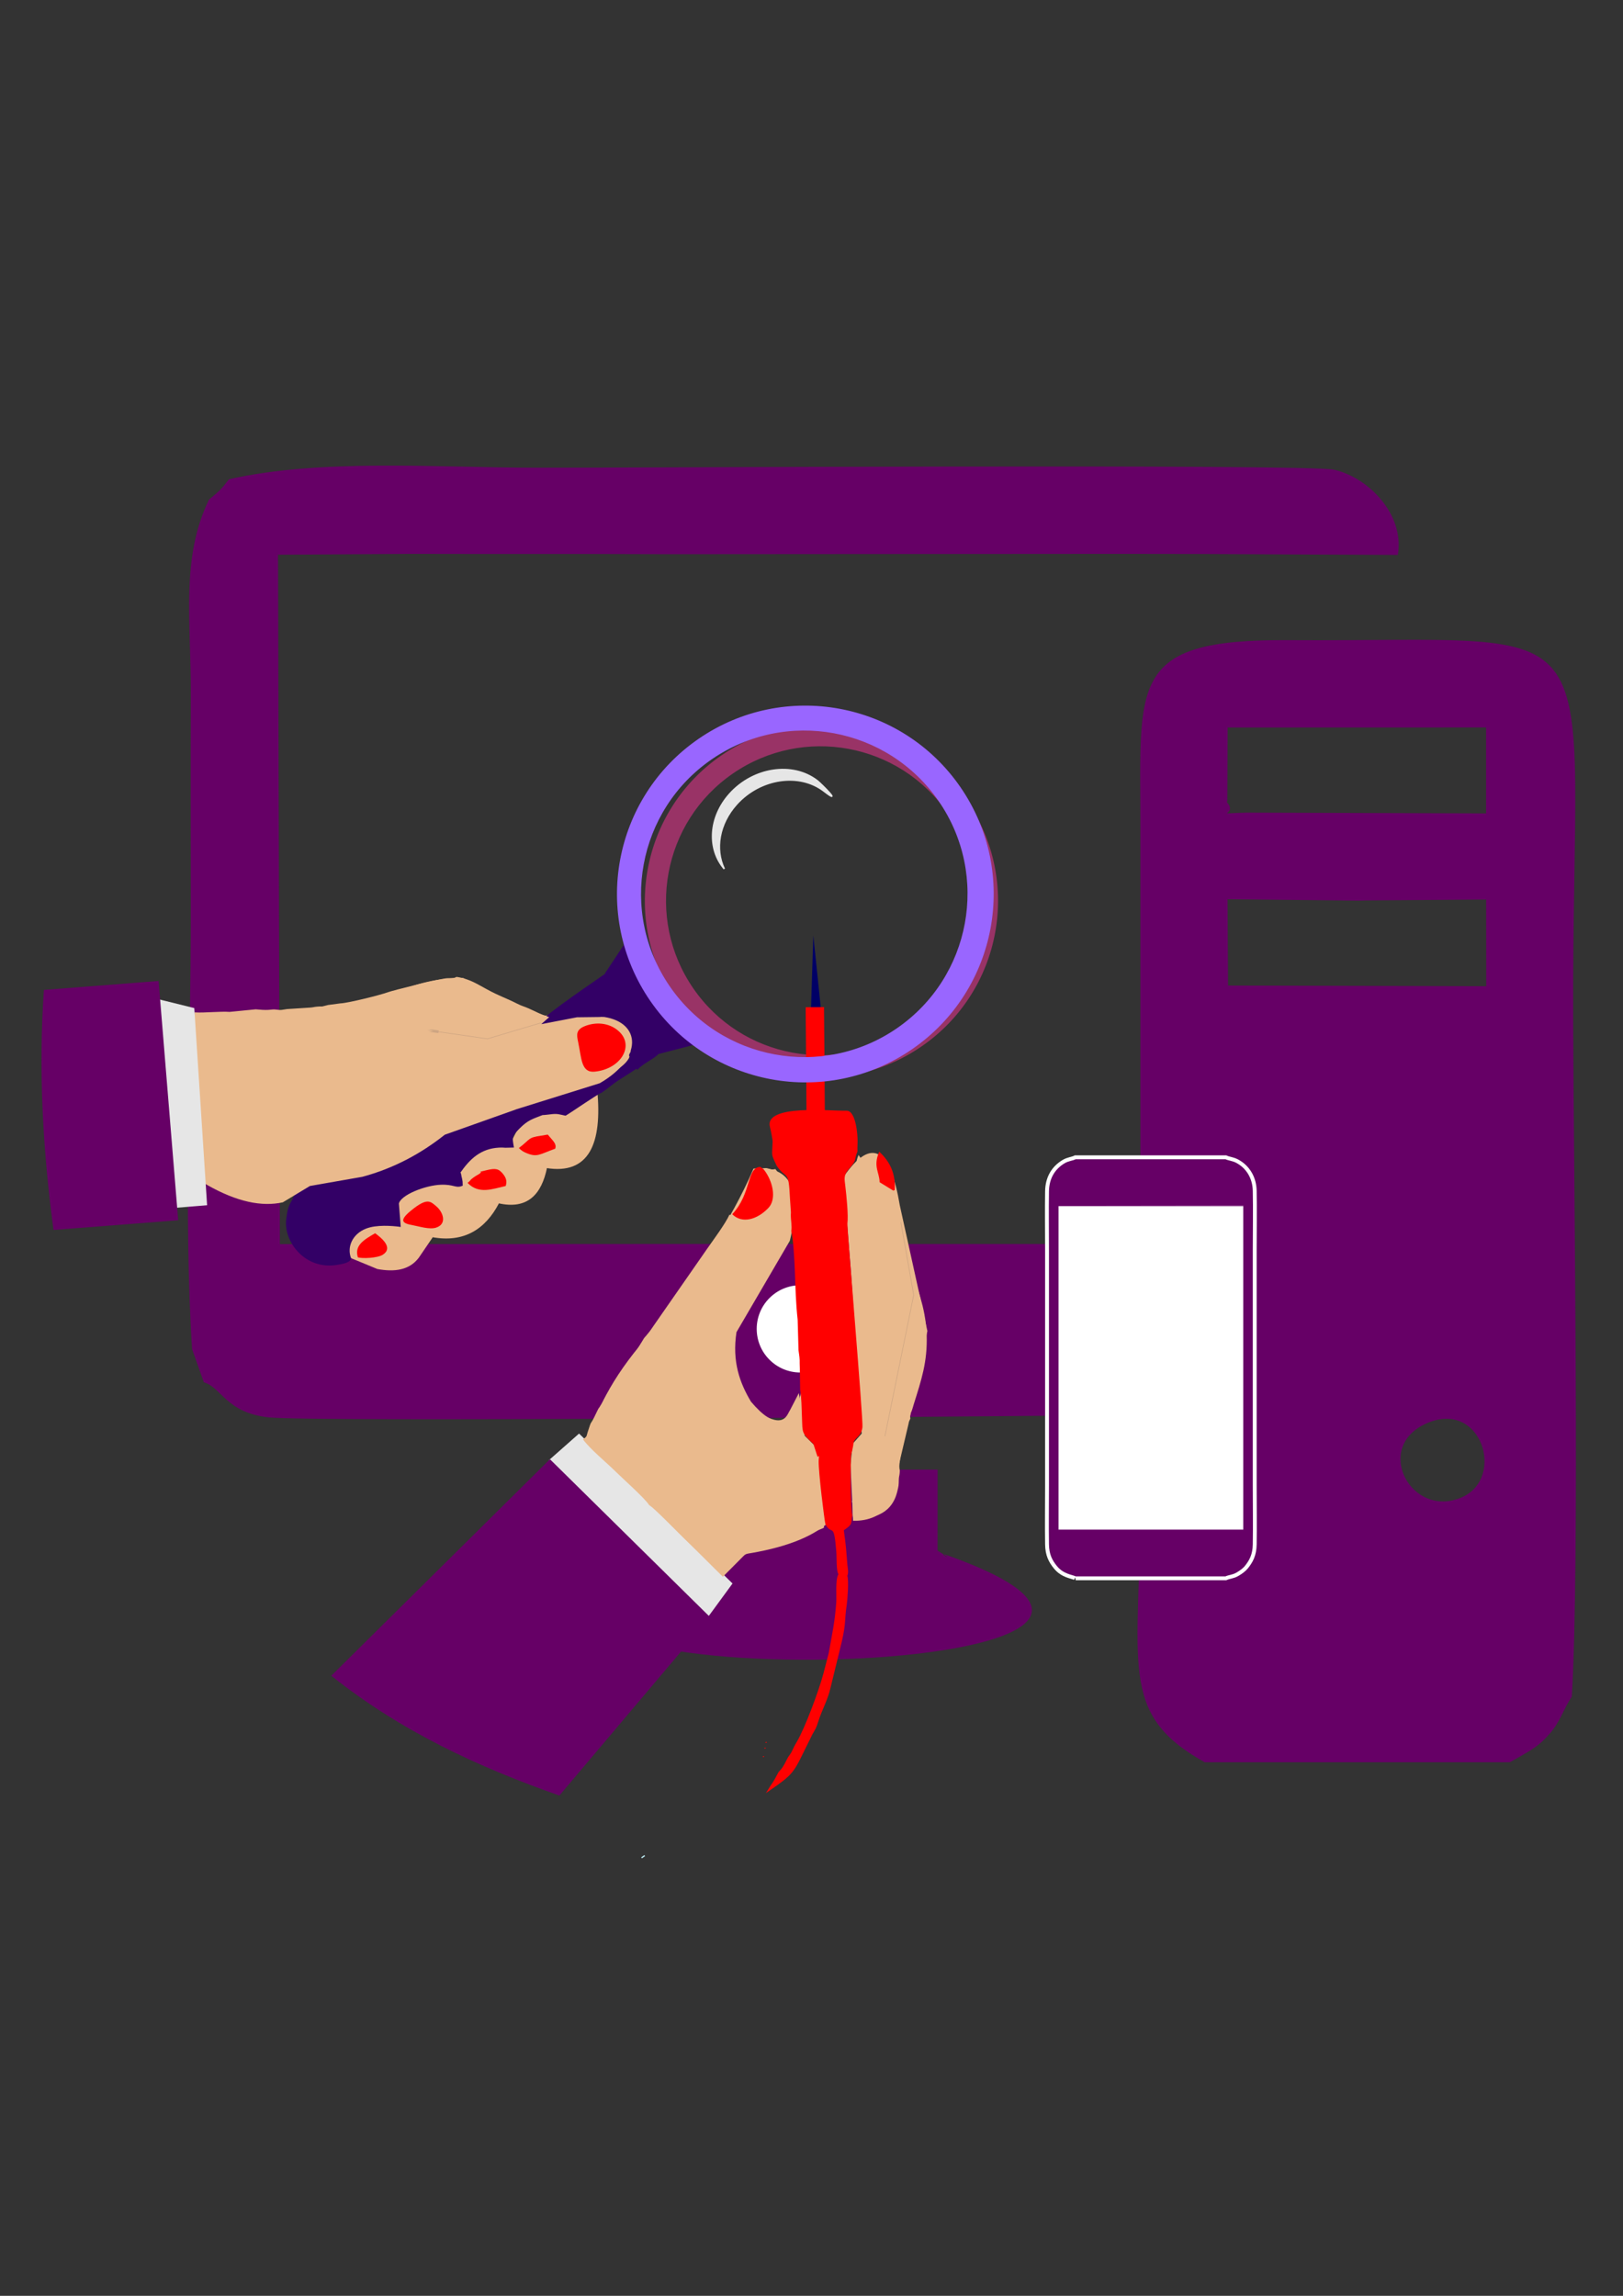 <?xml version="1.0" encoding="UTF-8"?>
<!DOCTYPE svg PUBLIC "-//W3C//DTD SVG 1.1//EN" "http://www.w3.org/Graphics/SVG/1.1/DTD/svg11.dtd">
<!-- Creator: CorelDRAW -->
<svg xmlns="http://www.w3.org/2000/svg" xml:space="preserve" width="210mm" height="297mm" style="shape-rendering:geometricPrecision; text-rendering:geometricPrecision; image-rendering:optimizeQuality; fill-rule:evenodd; clip-rule:evenodd"
viewBox="0 0 210 297"
 xmlns:xlink="http://www.w3.org/1999/xlink"
 version="1.1">
 <rect x="0" y="0" width="210" height="297" fill="#333333" stroke="none"/>
 <defs>
  <style type="text/css">
   <![CDATA[
    .str1 {stroke:#660066;stroke-width:0.076}
    .str8 {stroke:#CEA582;stroke-width:0.076}
    .str5 {stroke:#330066;stroke-width:0.2}
    .str6 {stroke:#660066;stroke-width:0.2}
    .str9 {stroke:#9966FF;stroke-width:0.2}
    .str3 {stroke:#E6E6E6;stroke-width:0.2}
    .str4 {stroke:#EABA8D;stroke-width:0.2}
    .str7 {stroke:red;stroke-width:0.2}
    .str2 {stroke:white;stroke-width:0.2}
    .str0 {stroke:white;stroke-linecap:round}
    .fil1 {fill:none}
    .fil8 {fill:none;fill-rule:nonzero}
    .fil11 {fill:#000066}
    .fil5 {fill:#330066}
    .fil0 {fill:#660066}
    .fil7 {fill:#993366}
    .fil12 {fill:#9966FF}
    .fil10 {fill:#B9E6EE}
    .fil9 {fill:#CEA582}
    .fil3 {fill:#E6E6E6}
    .fil4 {fill:#EABA8D}
    .fil6 {fill:red}
    .fil2 {fill:white}
   ]]>
  </style>
 </defs>
 <g id="Layer_x0020_1">
  <g id="_428056384">
   <path id="_432129960" class="fil0" d="M155.875 227.972l39.479 0 1.161 -0.648c1.597,-0.941 2.541,-1.37 4.011,-3.058 1.4,-1.607 1.716,-3.088 2.848,-4.771 1.041,-17.06 0.245,-67.087 0.176,-87.506 -0.185,-54.41 6.548,-48.9 -36.889,-49.176 -20.879,-0.133 -19.064,5.577 -19.105,24.605l-0.002 86c0.027,21.855 -3.086,28.216 8.321,34.554zm28.641 -43.809c-6.89,3.105 -1.886,12.369 4.62,9.542 5.718,-2.485 2.545,-12.771 -4.62,-9.542zm-25.751 -80.358c1.497,1.679 -2.212,1.442 2.528,1.323l30.992 0.099 0.002 -11.118 -33.443 0.01 -0.043 9.358 -0.037 0.328zm0.132 23.692l33.408 0.087 -0.01 -11.215 -15.663 0.114 -0.767 0.023 -17.036 -0.175 0.068 11.165z"/>
   <path id="_432129720" class="fil0" d="M29.628 61.999c-1.066,1.388 -1.233,1.508 -2.588,2.634 -3.657,7.524 -2.323,15.543 -2.354,25.124 -0.03,9.464 -0.014,18.946 -0.003,28.411 0.02,17.962 -0.957,38.758 0.169,56.36l1.525 4.297c2.296,0.645 2.859,3.953 8.427,4.539 5.683,0.598 89.69,-0.101 101.715,-0.224l0.081 -22.206 -48.941 -0.006 -51.445 0.019 -0.24 -89.184 17.172 -0.113 9.978 0.015 12.896 -0.002 10.462 0.03 58.699 -0.043 9.978 0.015 25.707 0.122c0.901,-5.283 -3.871,-10.051 -8.26,-11.021 -3.493,-0.772 -92.604,-0.236 -103.351,-0.258 -13.005,-0.027 -27.71,-1.191 -39.629,1.492z"/>
   <g>
    <path id="_432129888" class="fil1 str0" d="M139.186 203.929l19.375 0c0.443,-0.202 0.889,-0.182 1.423,-0.489 0.419,-0.241 0.845,-0.555 1.077,-0.843 0.605,-0.752 1.016,-1.501 1.037,-2.806 0.041,-2.524 0,-5.087 0,-7.615l0 -30.53c0,-2.524 0.051,-5.099 -0.001,-7.616 -0.034,-1.626 -0.87,-2.933 -2.156,-3.605 -0.494,-0.258 -0.988,-0.28 -1.377,-0.459l-19.378 0c-0.393,0.196 -0.916,0.218 -1.413,0.509 -1.271,0.744 -2.02,1.971 -2.046,3.628 -0.04,2.526 -0.001,5.086 -0.001,7.616l0 30.456c0,2.53 -0.038,5.09 0.001,7.617 0.021,1.3 0.414,2.043 1.025,2.798 0.849,1.051 1.969,1.109 2.435,1.339zm21.704 -47.936l0 -0.03 -23.966 0.03 0 41.909 0 0.01 23.975 0 0 -41.919 -0.009 0z"/>
    <path id="_4321298881" class="fil0" d="M139.186 203.929l19.375 0c0.443,-0.202 0.889,-0.182 1.423,-0.489 0.419,-0.241 0.845,-0.555 1.077,-0.843 0.605,-0.752 1.016,-1.501 1.037,-2.806 0.041,-2.524 0,-5.087 0,-7.615l0 -30.53c0,-2.524 0.051,-5.099 -0.001,-7.616 -0.034,-1.626 -0.87,-2.933 -2.156,-3.605 -0.494,-0.258 -0.988,-0.28 -1.377,-0.459l-19.378 0c-0.393,0.196 -0.916,0.218 -1.413,0.509 -1.271,0.744 -2.02,1.971 -2.046,3.628 -0.04,2.526 -0.001,5.086 -0.001,7.616l0 30.456c0,2.53 -0.038,5.09 0.001,7.617 0.021,1.3 0.414,2.043 1.025,2.798 0.849,1.051 1.969,1.109 2.435,1.339zm21.704 -47.936l0 -0.03 -23.966 0.03 0 41.909 0 0.01 23.975 0 0 -41.919 -0.009 0z"/>
   </g>
   <rect class="fil2 str1" x="136.925" y="155.993" width="23.975" height="41.919"/>
   <circle class="fil2 str2" cx="103.555" cy="171.912" r="5.544"/>
   <path class="fil0" d="M87.841 200.53c-0.932,0.684 0.137,0.109 -1.63,0.851 -44.124,18.544 83.513,16.987 36.895,0.012 -2.859,-1.041 1.396,1.16 -1.794,-0.794l0.006 -10.478 -33.431 -0.014 -0.047 10.422z"/>
   <g id="_432124872">
    <polygon id="_432128928" class="fil3 str3" points="71.157,188.914 74.922,185.59 94.651,204.86 91.609,209.016 "/>
    <path id="_432129144" class="fil4 str4" d="M72.853 143.876l4.321 -2.899c0.669,7.001 -1.054,10.909 -6.483,10.026 -0.705,3.492 -2.503,5.393 -6.186,4.558 -1.8,3.457 -4.55,5.115 -8.559,4.388l-1.833 2.69c-1.181,1.577 -3.046,1.836 -5.253,1.435l-4.097 -1.692c0.699,-3.091 2.342,-5.01 6.556,-3.911 -0.391,-3.556 1.312,-5.916 8.116,-5.36 0.207,-3.797 2.291,-5.531 6.629,-4.788 1.157,-3.31 3.195,-5.165 6.789,-4.447z"/>
    <path id="_432128832" class="fil4" d="M80.03 132.321l-0.323 -0.178 -0.323 -0.178 -0.323 -0.178c-0.206,0.142 -0.107,0.136 -0.272,-0.104 -0.417,-0.046 -0.668,-0.154 -0.978,-0.237l-0.212 -0.036c-1.079,0.011 -2.222,0.057 -3.55,0.377 -0.559,0.39 -0.361,0.216 -1.076,0.182l-0.378 -0.141c-0.221,-0.099 -0.236,-0.038 -0.04,-0.173l0.042 -0.23 0.042 -0.23 0.042 -0.23 0.042 -0.23 0.043 -0.23 0.042 -0.23c-0.285,0.011 -0.423,0.095 -0.771,0.319 -1.771,1.139 -1.031,1.006 -3.654,-0.148 -0.577,-0.254 -0.837,-0.287 -1.435,-0.59 -1.704,-0.863 -2.214,-0.924 -4.039,-1.923 -1.221,-0.668 -2.047,-1.196 -3.407,-1.483 -0.958,-0.202 0.005,0.125 -1.561,0.093 -0.776,-0.016 -7.1,1.582 -7.694,1.799 -1.118,0.407 -5.258,1.431 -6.207,1.46l-1.582 0.208c-1.302,0.328 -0.38,0.124 -1.465,0.218 -0.35,0.03 -0.488,0.096 -0.853,0.118l-3.004 0.193c-0.816,0.11 -0.621,0.166 -1.437,0.065 -0.629,-0.078 -0.694,0.144 -2.256,-0.003 -0.089,-0.008 -0.336,-0.03 -0.351,-0.03l-3.386 0.333c-1.154,-0.09 -3.238,0.137 -4.419,0.065 -0.026,-0.002 -0.082,-0.004 -0.122,-0.011 -0.2,0.874 0.729,9.228 0.763,10.927l0.304 4.142c0.166,1.254 0.061,0.46 -0.106,1.386 -0.071,0.394 0.32,1.082 0.443,2.823 0.058,0.817 0.106,1.968 0.284,2.848 0.596,-0.164 1.942,0.888 3.234,1.476 0.95,0.433 1.823,0.539 2.842,0.686l0.231 0.036c0.716,0.106 2.915,0.128 3.467,-0.125 0.241,-0.111 0.535,-0.294 0.79,-0.416 0.019,-0.009 0.363,-0.166 0.388,-0.175l0.494 -0.154c1.595,-1.405 1.363,-1.216 3.121,-1.413 0.963,-0.108 2.24,-0.309 3.184,-0.517 2.728,-0.602 3.923,-1.139 6.645,-2.266 0.121,-0.199 0.058,-0.207 0.188,-0.018l0.136 -0.094c-0.011,-0.2 -0.133,-0.176 0.084,-0.169l5.59 -3.237c0.05,-0.398 -0.482,0.034 0.269,-0.483l0.168 0.244c1.422,-0.863 4.846,-1.877 6.534,-2.465 1.116,-0.389 2.148,-0.687 3.273,-0.978 0.679,-0.176 2.575,-0.673 3.017,-0.692 2.984,-1.212 9.227,-2.393 10.866,-5.428l0.138 -0.382 0.043 -0.23 0.095 -0.466 -0.172 -0.683 0.102 -0.271 -0.116 -0.321 -0.094 -0.136c-0.156,-0.46 -0.112,-0.43 -0.285,-0.806l-0.681 -0.935 -0.374 -0.344z"/>
    <path id="_432127944" class="fil4" d="M100.323 151.232c-0.863,0.239 -0.972,-0.431 -1.861,0.078 1.205,1.506 1.701,3.851 0.609,4.994 -1.438,1.506 -3.397,2.081 -4.676,0.812 -0.519,1.167 -2.1,3.287 -2.894,4.426l-6.953 9.997c-0.865,1.311 -1.111,1.338 -1.335,1.772l-1.639 2.666c-0.707,1.342 -1.953,2.731 -3.182,4.637 -0.274,0.425 -0.301,0.566 -0.477,0.862 -0.822,1.382 -0.121,-0.003 -1.014,1.831 -0.578,1.186 -0.299,0.211 -0.867,1.979 -0.17,0.528 -0.037,0.51 -0.601,0.919 0.963,1.312 3.02,2.967 4.279,4.219 0.971,0.966 3.735,3.386 4.288,4.296 0.519,0.213 4.126,3.931 4.59,4.365 1.558,1.458 3.075,2.891 4.676,4.518 0.301,-0.383 2.653,-2.244 3.116,-2.476 2.49,-1.247 4.48,-1.502 6.854,-2.34 0.755,-0.266 2.924,-0.851 3.396,-1.176 -0.231,-0.956 -0.188,-1.809 -0.319,-2.693 -0.142,-0.955 -0.084,-1.918 -0.347,-2.663 -0.545,-0.296 -0.484,-0.398 0.047,-0.834 -0.161,-0.708 -0.279,-1.234 -0.255,-2.03 -0.476,-0.478 -0.375,-0.112 -0.14,-0.505l-0.539 -1.666c-1.551,-1.467 -1.399,-1.403 -1.479,-3.374 -0.049,-1.223 -0.056,-2.66 -0.234,-3.635l-1.132 2.191c-0.32,0.469 -0.567,1.62 -2.026,1.276 -2.226,-0.526 -3.598,-2.879 -4.427,-4.843 -0.18,-0.426 -0.615,-2.637 -0.68,-3.094 -0.705,-5.005 1.218,-5.6 2.547,-8.317 0.195,-0.399 0.202,-0.546 0.493,-0.978 0.81,-1.199 2.693,-4.11 2.959,-5.391 0.25,-1.207 -0.407,-0.264 0.781,-1.874l0.334 0.485c0.114,-0.625 -0.073,-1.411 -0.06,-2.102 0.004,-0.199 0.014,-0.135 0.012,-0.342l-0.123 -1.806c-0.179,-3.807 -0.436,-2.324 -1.718,-4.187z"/>
    <path id="_432127848" class="fil5 str5" d="M80.837 122.238l-2.461 3.715c-0.004,0.02 -0.018,0.069 -0.023,0.105 -7.328,5.044 -17.956,12.391 -0.561,5.398 0.311,0.083 0.561,0.192 0.978,0.237 0.143,-0.175 0.028,-0.14 0.273,0.104l0.323 0.178 0.323 0.178 0.323 0.178c0.206,0.046 0.035,-0.353 0.374,0.344l0.681 0.935c0.207,0.055 0.093,-0.422 0.322,0.298 0.114,0.358 0.052,0.222 -0.036,0.508l0.094 0.136c0.4,0.324 0.207,0.118 0.116,0.321 0.141,0.206 0.136,0.107 -0.103,0.271l0.172 0.683c0.206,0.515 0.296,0.075 -0.095,0.466l-0.043 0.23c0.038,0.096 0.073,0.183 0.108,0.263 -1.72,2.974 -8.487,4.284 -11.443,5.485 0.021,0.038 0.041,0.07 0.059,0.096 -0.689,0.12 -2.164,0.506 -2.745,0.656 -1.125,0.291 -2.158,0.59 -3.273,0.978 -1.689,0.589 -5.112,1.602 -6.534,2.465l-0.437 0.239 -7.712 4.227c-1.659,0.676 -2.848,1.097 -4.932,1.558 -0.944,0.208 -2.221,0.41 -3.184,0.517 -1.758,0.197 -1.526,0.008 -3.121,1.413l-0.348 0.777c-0.545,0.894 -0.653,1.366 -0.801,2.583 -0.34,2.788 2.393,6.445 6.482,5.753 0.544,-0.092 1.556,-0.231 1.722,-0.72 -0.59,-1.521 0.187,-3.253 1.99,-3.963 1.371,-0.54 3.428,-0.372 4.419,-0.24l-0.231 -2.918c0.247,-1.205 3.523,-2.461 5.531,-2.527 1.742,-0.058 1.918,0.481 2.73,0.154 0.002,-0.726 -0.107,-0.782 -0.227,-1.49l-0.091 -0.138c1.282,-1.854 2.72,-3.207 5.133,-3.329 0.288,-0.015 0.459,-0.01 0.822,0.018l0.971 -0.024c-0.225,-1.317 -0.259,-1.401 0.814,-2.476 1.061,-1.064 1.696,-1.223 2.926,-1.702l0.02 -0.018c0.402,-0.012 0.905,-0.092 1.335,-0.133 0.701,-0.067 0.997,0.06 1.687,0.203 0.821,-0.482 4.285,-2.9 4.605,-2.938 0.825,-0.567 1.649,-1.26 2.068,-1.534 0.541,-0.352 1.735,-1.095 2.549,-1.645l0.094 0.137c0.727,-0.798 2.251,-1.436 2.649,-1.977l4.535 -1.178c2.377,-0.617 -5.598,-7.659 -8.829,-12.858z"/>
    <path id="_432128136" class="fil4" d="M111.086 149.422c-0.472,1.1 0.005,1.015 -1.085,2.228 -0.739,0.822 -0.594,1.292 -0.482,2.252 0.15,1.276 0.406,3.783 0.268,4.817 -0.067,0.504 2.065,25.439 1.945,26.359 -0.168,1.289 -0.995,1.291 -1.155,2.037 -0.03,0.442 -0.176,0.955 -0.297,1.505 -0.154,0.703 -0.208,0.754 -0.11,1.633 0.115,1.031 0.056,2.164 0.141,3.27l0.319 0.382 -0.394 0.271c0.244,0.962 -0.023,1.415 0.168,2.291 0.795,0.195 0.84,0.116 1.682,-0.158 0.108,-0.035 3.163,0.04 3.996,-3.297 0.219,-0.875 0.194,-0.831 0.217,-1.623 0.011,-0.371 0.078,-0.46 0.11,-0.811 0.052,-0.576 -0.031,-0.345 -0.042,-0.839 -0.018,-0.813 0.737,-4.894 1.18,-5.72 0.443,-0.826 0.118,-0.336 0.257,-1.021 0.007,-0.033 0.019,-0.081 0.028,-0.114 0.064,-0.245 0.075,-0.18 0.166,-0.444 0.099,-0.288 0.148,-0.497 0.238,-0.787 0.975,-3.116 1.78,-5.465 1.669,-8.954 -0.123,-3.864 -1.546,-6.577 -1.615,-7.779l-0.516 -2.144c-0.014,-0.028 -0.031,-0.078 -0.044,-0.105 -0.012,-0.025 -0.026,-0.075 -0.039,-0.099 -0.241,-0.47 -0.079,0.035 -0.42,-0.5 -0.385,-0.602 0.062,-1.298 -0.031,-1.728 -0.222,-1.028 -0.306,0.801 -0.426,-1.872l-0.218 -1.347c-0.329,-1.712 -0.747,-2.897 -1.214,-4.507l-0.152 -0.668c-0.006,-0.023 -0.024,-0.068 -0.03,-0.09 -0.011,-0.039 -0.078,-0.225 -0.088,-0.277l-0.021 -0.205c-0.03,-0.248 0.05,-0.202 -0.109,-0.51 -0.322,-0.625 -1.199,-1.483 -1.593,-1.482l-1.896 0.622 -0.405 -0.588z"/>
    <path id="_432127896" class="fil4 str4" d="M25.105 131.441c9.994,-0.618 18.42,0.597 25.869,-2.828 2.881,-1.325 5.785,-2.007 8.922,-1.996 3.367,1.892 6.977,3.596 10.966,5.009l-1.17 1.031 4.964 -0.954 3.504 -0.043c4.68,0.727 4.911,5.181 -0.589,8.376l-10.705 3.345 -9.366 3.326c-3.094,2.46 -6.588,4.339 -10.623,5.432l-6.811 1.192 -3.508 2.114c-2.652,0.579 -5.838,-0.03 -9.758,-2.269 -3.92,-2.24 -1.511,-21.367 -1.511,-21.367l-0.185 -0.366z"/>
    <path id="_432128160" class="fil6" d="M80.071 133.412c-1.282,-1.165 -3.058,-1.212 -4.422,-0.656 -1.142,0.465 -1.042,1.11 -0.846,2.028 0.454,2.127 0.375,4.017 2.134,3.851 3.345,-0.317 5.219,-3.327 3.133,-5.222z"/>
    <path id="_432127344" class="fil6" d="M56.487 156.087c-0.8,-0.684 -1.195,-1.206 -3.309,0.525 -1.59,1.302 -1.115,1.644 0.199,1.882 0.865,0.157 2.205,0.602 3.061,0.316 1.463,-0.489 0.868,-2.024 0.05,-2.723z"/>
    <path id="_432127584" class="fil7" d="M125.108 103.595c7.154,10.395 4.528,24.621 -5.867,31.775 -10.395,7.154 -24.621,4.528 -31.775,-5.867 -7.154,-10.395 -4.528,-24.621 5.867,-31.775 10.395,-7.154 24.621,-4.528 31.775,5.867zm-2.492 1.602c6.256,9.09 3.959,21.53 -5.13,27.787 -9.09,6.256 -21.53,3.959 -27.787,-5.13 -6.256,-9.09 -3.959,-21.53 5.13,-27.787 9.09,-6.256 21.53,-3.959 27.787,5.13z"/>
    <path id="_432127656" class="fil6" d="M60.498 153.03c1.484,1.512 3.212,0.779 4.934,0.397 0.211,-0.657 0.047,-1.152 -0.538,-1.774 -0.543,-0.578 -1.102,-0.483 -2.281,-0.185 -1.079,0.273 -0.025,-0.062 -0.526,0.342 -0.143,0.116 -0.471,0.265 -0.808,0.509 -0.635,0.461 -0.23,0.278 -0.78,0.712z"/>
    <path id="_432127632" class="fil6" d="M48.539 159.539c-1.454,0.841 -2.716,1.586 -2.234,3.115 0.55,0.189 2.534,0.101 3.215,-0.329 1.409,-0.891 -0.108,-2.142 -0.981,-2.786z"/>
    <path id="_432127272" class="fil6" d="M67.134 148.517c0.355,0.346 0.565,0.48 1.005,0.661 1.375,0.565 1.656,0.162 3.706,-0.581 0.188,-0.643 -0.231,-0.926 -0.973,-1.82 -0.25,0.046 -0.605,0.109 -0.862,0.145 -1.752,0.245 -1.351,0.449 -2.876,1.595z"/>
    <path id="_432127032" class="fil0 str6" d="M71.157 188.914l-28.143 27.862c8.968,7.135 18.955,11.744 29.332,15.388l19.398 -22.953 -20.587 -20.297z"/>
    <path id="_432126408" class="fil4 str4" d="M76.2 186.613c1.012,-4.572 3.751,-9.323 8.207,-14.252l1.311 -2.101c4.583,-5.978 8.89,-12.108 11.846,-18.985 4.839,-0.439 6.112,2.883 4.535,9.21l-6.903 11.819c-0.592,3.866 0.426,6.624 1.887,9.078 3.045,3.609 5.471,3.791 6.845,-1.854l0.093 6.252 1.883 1.862 1.236 9.225c-2.251,2.017 -5.928,3.325 -10.729,4.076l-2.879 2.897 -17.331 -17.226z"/>
    <path id="_432126360" class="fil4 str4" d="M116.335 155.988l2.449 11.097 1.106 5.103 -2.45 12.062 -1.229 5.207 -0.958 4.945c-1.328,1.661 -2.964,2.254 -4.777,2.236l-0.329 -7.142 0.27 -2.667 1.183 -1.34 -1.392 -20.922 -0.989 -12.252c3.688,-5.336 5.927,-3.449 7.115,3.674z"/>
    <polygon id="_432126288" class="fil3 str3" points="20.626,129.398 25.044,130.492 26.69,155.826 22.816,156.143 "/>
    <path id="_432126192" class="fil0 str6" d="M5.775 128.155l14.656 -1.142 2.517 30.75 -15.937 1.243c-1.396,-10.426 -1.929,-20.727 -1.236,-30.851z"/>
    <path id="_432126264" class="fil6" d="M94.744 157.081c1.279,1.269 3.238,0.694 4.676,-0.812 1.092,-1.143 0.596,-3.488 -0.609,-4.994l-0.416 -0.315c-1.809,0.008 -1.112,3.42 -3.651,6.122z"/>
    <path id="_432125568" class="fil6 str7" d="M115.665 153.957l-1.753 -1.074c-0.038,-1.241 -0.821,-1.969 -0.113,-3.723 1.231,1.18 2.011,2.671 1.866,4.798z"/>
    <polyline id="_432125928" class="fil1 str8" points="116.561,158.113 118.225,167.526 114.5,185.801 "/>
    <g>
     <polyline id="_432125760" class="fil8 str8" points="69.987,132.323 63.069,134.387 55.993,133.371 "/>
     <polygon id="_4321257601" class="fil9" points="56.716,133.654 55.484,133.477 56.024,133.485 55.409,133.377 56.258,133.409 55.252,133.219 55.937,133.251 55.535,133.125 56.767,133.302 "/>
    </g>
    <path class="fil3 str3" d="M105.752 101.01c0.508,0.393 3.374,3.276 0.875,1.343 -3.189,-2.467 -8.257,-1.714 -11.32,1.681 -2.29,2.539 -2.81,5.837 -1.593,8.371 -2.225,-2.604 -2.005,-6.695 0.718,-9.714 3.062,-3.395 8.13,-4.148 11.32,-1.681z"/>
    <path class="fil6" d="M98.845 226.931l0.042 -0.23 0.042 -0.23 0.042 -0.23 0.143 -0.132 -0.237 -0.004 0.094 0.136 -0.042 0.23 -0.042 0.23 -0.042 0.23 -0.042 0.23 -0.143 0.132 0.237 0.004 -0.094 -0.136 0.042 -0.23zm0.297 -1.608l-0.143 0.132 0.237 0.004 -0.094 -0.136zm0.827 -77.63c-0.084,2.061 -0.2,1.524 0.526,3.123 1.282,1.863 1.539,0.38 1.718,4.187l0.123 1.806c0.002,0.206 -0.008,0.143 -0.012,0.342 -0.013,0.69 0.174,1.476 0.06,2.102 0.27,1.124 0.411,3.869 0.46,5.124 0.088,2.26 0.118,4.114 0.365,6.361l0.112 3.939c0.238,1.62 0.1,0.985 0.172,2.526l0.042 2.595c0.178,0.974 0.184,2.412 0.234,3.635 0.08,1.971 -0.072,1.907 1.479,3.374l0.539 1.666 0.183 -0.126 -0.043 0.631c-0.041,1.373 0.73,7.618 0.875,8.219 0.857,1.549 1.082,-0.442 1.401,3.437 0.085,1.029 -0.026,2.479 0.284,3.021 -0.419,0.586 -0.23,2.876 -0.283,3.629 -0.176,2.517 -0.527,4.066 -0.958,6.473 -0.006,0.033 -0.015,0.081 -0.021,0.115l-0.677 2.606c-0.567,2.159 -2.41,7.126 -3.453,8.862 -0.613,1.02 -0.439,1.007 -0.942,1.726 -0.317,0.454 -0.066,0.044 -0.274,0.424 -0.245,0.447 -0.437,0.923 -0.806,1.382l-0.331 0.373c-0.012,0.018 -0.034,0.061 -0.045,0.08 -0.479,0.849 -0.353,0.76 -1.066,1.787l-0.528 0.852c3.976,-2.736 3.407,-2.394 5.833,-7.235 0.105,-0.209 0.086,-0.194 0.22,-0.434 0.425,-0.761 0.411,-0.652 0.701,-1.533 0.011,-0.033 0.024,-0.08 0.035,-0.112 0.441,-1.39 1.213,-2.75 1.549,-4.226l1.499 -6.136c0.55,-2.444 0.316,-2.699 0.614,-4.637 0.094,-0.615 0.294,-3.185 0.081,-3.785 0.187,-0.47 0.051,-0.934 0.008,-1.423 -0.177,-2.015 -0.118,-2.031 -0.462,-4.479 1.157,-0.796 0.914,-0.795 1.081,-1.947 -0.233,-1.071 -0.23,-7.358 -0.123,-7.846 0.121,-0.55 0.267,-1.063 0.297,-1.505 0.161,-0.746 0.987,-0.748 1.155,-2.037 0.12,-0.92 -2.013,-25.855 -1.945,-26.359 0.138,-1.035 -0.118,-3.541 -0.268,-4.817 -0.113,-0.961 -0.257,-1.43 0.481,-2.252 1.09,-1.213 0.613,-1.129 1.085,-2.228 -0.011,-0.467 0.002,-0.694 0.019,-1.146 0.038,-0.975 -0.215,-4.082 -1.377,-4.135 -1.993,0.061 -10.807,-0.903 -9.953,2.144 0.077,0.276 0.345,1.596 0.335,1.859z"/>
    <polygon class="fil10" points="82.964,240.267 83.058,240.404 83.466,240.123 83.372,239.987 "/>
    <polygon class="fil11" points="105.237,121.02 104.883,132.208 106.395,132.256 "/>
    <rect class="fil6 str7" transform="matrix(0.517 -0.004 0.004 0.517 104.3 130.356)" width="4.392" height="32.502"/>
    <path class="fil12 str9" d="M124.195 101.895c7.599,11.041 4.809,26.152 -6.232,33.752 -11.041,7.599 -26.152,4.809 -33.752,-6.232 -7.599,-11.041 -4.809,-26.152 6.232,-33.752 11.041,-7.599 26.152,-4.809 33.752,6.232zm-2.647 1.702c6.645,9.655 4.206,22.869 -5.449,29.515 -9.655,6.645 -22.869,4.206 -29.515,-5.449 -6.645,-9.655 -4.205,-22.869 5.45,-29.515 9.655,-6.645 22.869,-4.205 29.515,5.45z"/>
   </g>
  </g>
 </g>
</svg>
